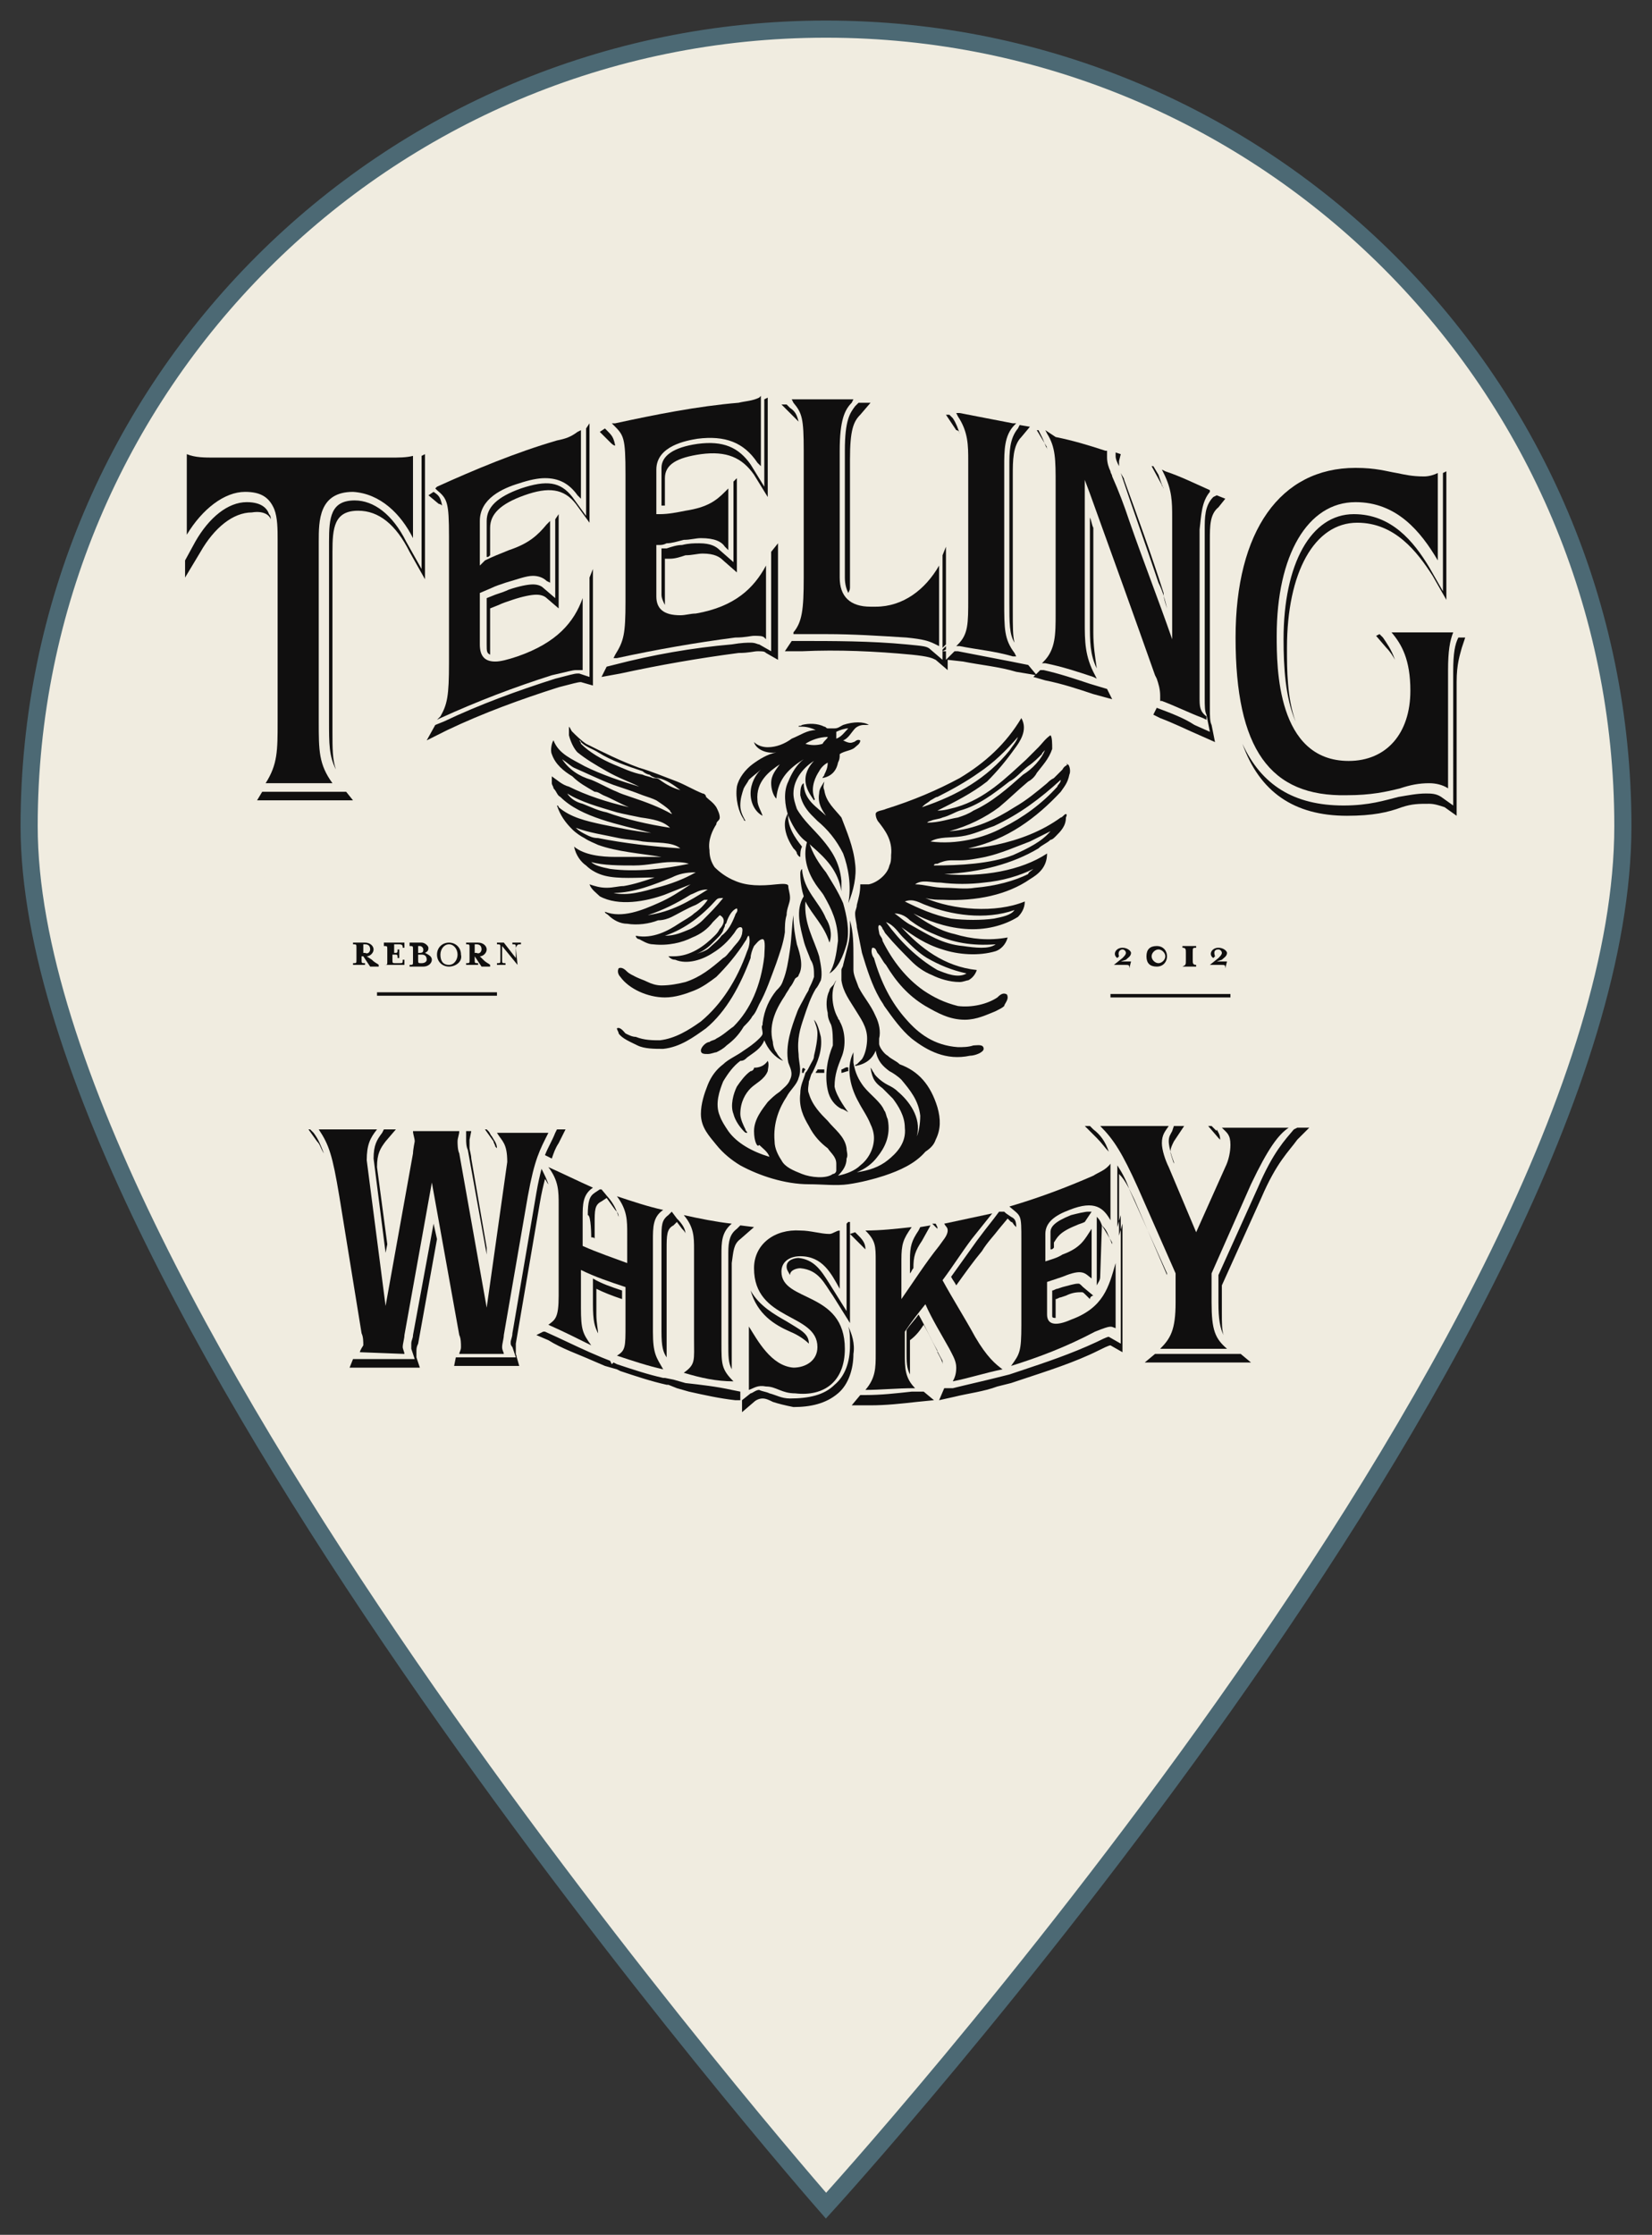<?xml version="1.0" encoding="utf-8"?>
<!-- Generator: Adobe Illustrator 21.0.0, SVG Export Plug-In . SVG Version: 6.00 Build 0)  -->
<svg version="1.1" id="Layer_1" xmlns="http://www.w3.org/2000/svg" xmlns:xlink="http://www.w3.org/1999/xlink" x="0px" y="0px"
	 viewBox="0 0 96.4 130.4" style="enable-background:new 0 0 96.4 130.4;" xml:space="preserve">
<rect x="0" y="0" width="96.4" height="130.4" fill="#333333" stroke="none"/>
<style type="text/css">
	.st0{fill:#F0ECE0;stroke:#4C6974;stroke-miterlimit:10;}
	.st1{fill:#F0ECE0;}
	.st2{fill:#100F0F;}
</style>
<g>
	<path class="st0" d="M48.2,1.7C22.5,1.7,1.7,22.5,1.7,48.2c0,27.5,46.5,80.5,46.5,80.5s46.5-51,46.5-80.5
		C94.7,22.5,73.9,1.7,48.2,1.7z M48.2,74.9c-15.8,0-28.6-12.8-28.6-28.6s12.8-28.6,28.6-28.6s28.6,12.8,28.6,28.6S64,74.9,48.2,74.9
		z"/>
	<circle class="st1" cx="46.9" cy="46.2" r="31.9"/>
</g>
<g>
	<g>
		<g>
			<path class="st2" d="M62.3,44.6c0.1,0,0.2,0.4,0.1,0.6c-0.1,0.5-0.3,0.7-0.5,1c-1.4,1.5-3.1,2.8-5.4,3.3c0.5,0,1.1-0.1,1.6-0.2
				c1.4-0.3,2.7-0.8,3.8-1.6c0.1,0,0.2-0.2,0.3-0.2s0,0.2,0,0.2c0,0.5-0.3,0.8-0.6,1.1c-0.1,0.1-0.2,0.2-0.3,0.2
				c-0.2,0.2-0.5,0.3-0.7,0.5c-1.5,0.9-3.4,1.4-5.5,1.5c2.2,0.2,4.5-0.2,6-1.2c0,0.8-0.5,1.2-1,1.5c-1.3,0.9-3.1,1.3-5.1,1.2
				c-0.3,0-0.6,0-1-0.1l0,0c1.6,0.7,4.1,0.9,5.8,0.2c0,0.4-0.2,0.7-0.4,0.9c-0.8,0.5-1.9,0.8-3.1,0.7c-1.2-0.1-2.2-0.5-3-0.9
				c0.7,0.5,1.5,1,2.4,1.2c1,0.3,2,0.4,3.1,0.2c-0.1,0.4-0.4,0.7-0.7,0.8c-1,0.3-2.2,0.2-3.1-0.1c-1-0.3-1.7-0.8-2.4-1.3
				c1.1,1.2,2.5,2.3,4.4,2.5c-0.1,0.3-0.3,0.5-0.5,0.6c-0.1,0-0.3,0.1-0.5,0.1c-0.6,0-1.2-0.2-1.6-0.4c-0.5-0.2-0.9-0.5-1.2-0.8
				c-0.5-0.5-1-1-1.5-1.6c-0.1-0.1-0.1-0.2-0.2-0.3c0-0.1-0.2-0.3-0.2-0.2c-0.1,0,0,0.4,0,0.4c0,0.2,0.2,0.3,0.2,0.5
				c0.6,1.2,1.4,2.2,2.4,2.9c0.6,0.4,1.2,0.7,2,0.9c0.8,0.1,1.7-0.1,2.3-0.5c0.1-0.1,0.3-0.3,0.5-0.2c0.1,0,0.1,0.2,0.1,0.2
				c0,0.2-0.2,0.4-0.2,0.5c-0.1,0.1-0.3,0.2-0.5,0.3c-0.5,0.2-1.1,0.5-1.8,0.5c-0.9,0-1.6-0.4-2.3-0.8c-1-0.6-1.7-1.4-2.3-2.4
				c-0.2-0.2-0.3-0.5-0.5-0.7c-0.1-0.2-0.1-0.3-0.3-0.3c-0.1,0.2,0,0.5,0.1,0.6c0.4,1.4,1,2.6,1.9,3.6c0.7,0.8,1.6,1.5,3,1.6
				c0.3,0,0.6,0,0.9-0.1c0.2,0,0.6-0.1,0.6,0.2c0,0.2-0.5,0.4-0.8,0.4c-1.4,0.3-2.5-0.3-3.4-1c-0.6-0.5-1.1-1.2-1.6-1.9
				c-0.1-0.2-0.2-0.3-0.3-0.5c-0.4-0.7-0.7-1.6-1-2.6c-0.1-0.5-0.2-1-0.3-1.5c0-0.2-0.1-0.5-0.1-0.8c0-0.2,0.1-0.3,0.1-0.5
				c0.1-0.4,0.2-0.7,0.2-1.2c0.2,0,0.4,0,0.5,0c0.5-0.1,1.1-0.6,1.2-1.1c0.1-0.2,0.1-0.4,0.1-0.6c0.1-0.9-0.4-1.5-0.7-1.9
				c-0.1-0.1-0.2-0.3-0.2-0.5s0.4-0.2,0.6-0.3c1.6-0.5,3-1.1,4.3-1.8c1.5-0.9,2.7-2,3.6-3.5c0.4,0.7-0.1,1.4-0.4,1.8
				c-0.5,0.7-1,1.3-1.6,1.9c-0.9,0.7-1.9,1.2-2.9,1.7c0.4,0,0.7-0.1,1.1-0.2c1.7-0.5,2.9-1.7,4.1-2.8c0.2-0.2,0.5-0.5,0.7-0.7
				s0.4-0.5,0.7-0.7c0.1,0.1,0.1,0.5,0.1,0.8c-0.2,0.6-0.6,1-0.9,1.4c-0.1,0.2-0.3,0.4-0.5,0.5c-0.6,0.5-1.1,1-1.7,1.5
				c-0.8,0.6-1.8,1.1-2.9,1.4c1.5-0.1,2.7-0.7,3.8-1.4c0.7-0.4,1.3-0.9,1.9-1.4c0.1-0.1,0.2-0.2,0.4-0.3c0.2-0.2,0.3-0.3,0.5-0.5
				C62.1,44.7,62.2,44.7,62.3,44.6C62.2,44.6,62.2,44.5,62.3,44.6 M61.9,45.5L61.9,45.5c-1.2,1.1-2.4,2-3.9,2.7
				c-0.6,0.2-1.2,0.5-1.9,0.6c-0.6,0.1-1.3,0-1.8,0.3c1.5,0.2,3.1-0.2,4.2-0.8c1.2-0.6,2.3-1.4,3.2-2.4
				C61.7,45.8,61.9,45.7,61.9,45.5 M61.3,48.5C61.3,48.4,61.3,48.4,61.3,48.5c-0.2,0.1-0.4,0.2-0.6,0.3c-0.2,0.1-0.4,0.2-0.6,0.3
				c-0.8,0.3-1.7,0.7-2.6,0.9c-0.5,0.1-1,0.2-1.5,0.2c-0.2,0-0.3,0-0.5,0c-0.3,0-0.6,0.1-0.8,0.2c-0.1,0-0.2,0-0.2,0.1
				c1.5,0,3.3-0.1,4.6-0.6C60,49.5,60.8,49.1,61.3,48.5 M61,43.7c0,0.1-0.2,0.2-0.2,0.3c-0.2,0.2-0.5,0.5-0.8,0.7
				c-0.4,0.3-0.7,0.7-1.1,0.9C58,46.3,57.1,47,56,47.3c-0.3,0.1-0.6,0.3-1,0.4c-0.2,0.1-0.5,0.1-0.7,0.2c0,0-0.1,0-0.2,0.1
				c0.7,0,1.2-0.2,1.8-0.3c0.3-0.1,0.6-0.2,0.9-0.4c1.1-0.5,2-1.3,2.9-2.1C60.2,44.9,60.8,44.3,61,43.7 M60.3,50.7L60.3,50.7
				c-0.8,0.4-1.8,0.7-2.9,0.8c-0.8,0.1-1.7,0.1-2.5,0c-0.6,0-1.1-0.2-1.5,0.1c0.5,0,1.1,0.2,1.7,0.2c0.6,0,1.2,0.1,1.8,0
				c1.2-0.1,2.3-0.4,3.1-0.8C60,50.9,60.2,50.8,60.3,50.7 M59.4,43L59.4,43c-0.7,0.8-1.4,1.5-2.3,2.1c-0.7,0.5-1.6,1-2.4,1.4
				c-0.1,0-0.2,0.1-0.4,0.2c-0.1,0.1-0.3,0.2-0.4,0.3l-0.1,0.1c2.1-0.7,3.8-1.7,5.1-3.3C59.1,43.5,59.3,43.3,59.4,43 M58,53.6
				c0.5-0.1,1-0.2,1.2-0.5c-1.7,0.6-3.7,0.3-5.2-0.3c-0.3-0.1-0.7-0.4-1.2-0.2c0.8,0.4,1.7,0.8,2.7,1C56.3,53.7,57.3,53.7,58,53.6
				 M58.1,55.1c-1.4,0.1-2.5-0.1-3.6-0.6c-0.5-0.2-1-0.5-1.4-0.8c-0.2-0.2-0.5-0.4-0.9-0.4l0,0c0.3,0.2,0.6,0.5,1,0.7
				c0.9,0.5,1.8,1.1,3,1.2C56.9,55.3,57.7,55.4,58.1,55.1 M54.7,56.6c0.5,0.2,1.2,0.5,1.7,0.2c-0.9-0.2-1.6-0.5-2.3-0.9
				c-0.5-0.3-0.9-0.7-1.4-1.2c-0.3-0.3-0.5-0.7-1-0.9C52.5,54.9,53.5,55.9,54.7,56.6"/>
			<path class="st2" d="M54.7,64.6c0.2,0.7,0.2,1.3-0.1,1.9c-0.1,0.3-0.3,0.5-0.6,0.7c-0.6,0.7-1.5,1.1-2.4,1.4
				c-0.6,0.2-1.4,0.4-2.1,0.5c-0.7,0.1-1.5,0-2.3,0c-1.4,0-2.9-0.5-4-1.1c-0.5-0.3-1-0.7-1.4-1.2s-0.9-1-0.9-1.8
				c0-0.6,0.2-1.2,0.4-1.7s0.5-0.9,0.9-1.2c0.3-0.3,0.8-0.5,1.2-0.8c0.3-0.2,0.6-0.4,0.9-0.7c0.1-0.1,0.2-0.2,0.2-0.3
				c0-0.2-0.1-0.4,0-0.5c0,0,0,0,0-0.1c0.1-0.8,0.4-1.4,0.8-1.9c0.2-0.2,0.3-0.3,0.4-0.6c0.2-0.5,0.3-1.1,0.4-1.8
				c0.1-0.7,0.1-1.4,0.2-2c0,0.7,0.1,1.2,0.2,1.7c0.2,0.6,0.4,1.3,0.1,1.8c0,0.1-0.1,0.1-0.2,0.2c-0.1,0.2-0.2,0.4-0.3,0.5
				c-0.1,0.2-0.2,0.3-0.3,0.5c-0.4,0.6-1,1.6-0.7,2.7c0,0.2,0.1,0.5,0.2,0.6c0.1,0.2,0.2,0.3,0.4,0.5c-0.5-0.2-0.9-0.7-1.1-1.2
				c-0.2,0.5-0.6,0.7-1,1l0,0c-0.1,0.1-0.2,0.2-0.4,0.2c-0.4,0.3-0.7,0.7-1,1.2c-0.2,0.5-0.5,1.3-0.2,2c0.1,0.3,0.3,0.6,0.5,0.9
				c0.5,0.7,1.4,1.2,2.4,1.5c-0.1-0.3-0.4-0.5-0.6-0.7C44.2,67,44,66.6,44,66c0-0.7,0.5-1.3,0.8-1.7c0.2-0.2,0.4-0.4,0.7-0.6
				c0.2-0.2,0.5-0.4,0.6-0.7c0.2-0.4,0-0.7-0.1-1c-0.2-1,0.2-2.1,0.5-2.9c0.1-0.3,0.3-0.6,0.5-1c0.1-0.2,0.2-0.3,0.2-0.4
				c0.1-0.2,0.2-0.4,0.3-0.7c0-0.4,0-0.7-0.2-1c-0.1-0.3-0.3-0.7-0.4-1.1c-0.2-0.8-0.5-1.8,0-2.6c-0.1-0.3-0.2-0.8-0.2-1.3
				c0-0.1,0-0.2,0.1-0.3c0.1,1.3,1,1.9,1.4,2.9c0.2,0.3,0.4,0.9,0.2,1.4c-0.3-1-1-1.6-1.4-2.4c-0.1,1.3,0.5,2.2,0.8,3.2
				c0.1,0.5,0.2,1,0.1,1.4c-0.1,0.2-0.2,0.4-0.3,0.5c-0.3,0.5-0.5,1.1-0.7,1.7c-0.2,0.6-0.4,1.2-0.3,2.1c0,0.5,0.2,0.9,0,1.4
				c-0.1,0.4-0.5,0.7-0.7,1.1c-0.4,0.6-0.8,1.5-0.7,2.6c0,0.4,0.2,0.8,0.4,1.1c0.2,0.4,0.7,0.6,1.2,0.8c0.5,0.2,1.4,0.3,1.8,0
				c0.1,0,0.2-0.1,0.2-0.2s0-0.3,0-0.4c0-0.4-0.3-0.6-0.5-0.9c-0.4-0.3-0.8-0.7-1.1-1.3c-0.3-0.5-0.6-1.1-0.5-1.9
				c0-0.5,0.2-0.8,0.3-1.2c0.1-0.1,0.2-0.3,0.3-0.5s0.2-0.3,0.2-0.5c0.1-0.4,0.2-0.9,0.2-1.3c0-0.3-0.1-0.5-0.2-0.8
				c0.2,0.2,0.3,0.6,0.4,1c0.1,0.8-0.2,1.5-0.5,2.1c-0.1,0.1-0.1,0.3-0.2,0.5c0,0.2-0.1,0.5,0,0.7c0.2,0.7,0.7,1.2,1.1,1.6
				c0.4,0.5,1,0.9,1.1,1.6c0,0.2,0.1,0.4,0,0.6c0,0.4-0.2,0.7-0.5,1c0.5-0.1,1-0.3,1.3-0.6c0.4-0.3,0.8-0.9,0.8-1.6
				c0-0.3-0.1-0.6-0.2-0.8c-0.2-0.5-0.5-0.9-0.7-1.3c-0.4-0.7-0.8-1.9-0.3-2.9c0,0.2,0,0.5,0,0.6c0.1,0.6,0.3,1,0.6,1.4
				c0.4,0.5,1,0.9,1.2,1.4c0.1,0.1,0.1,0.3,0.2,0.5c0.2,1-0.2,1.7-0.6,2.2c-0.3,0.4-0.7,0.7-1.2,0.9c0.7-0.1,1.3-0.3,1.8-0.7
				c0.5-0.4,1.1-1,1-1.9c0-0.7-0.4-1.3-0.7-1.7c-0.2-0.2-0.4-0.4-0.6-0.6c-0.4-0.3-0.6-0.5-0.7-1.2c0.1,0.1,0.1,0.2,0.2,0.3
				c0,0.1,0.4,0.5,0.8,0.7c0.2,0.1,0.4,0.2,0.6,0.4c0.6,0.5,1.4,1.5,1.1,2.6c0.1-0.2,0.2-0.7,0.2-1.2c-0.1-0.9-0.6-1.5-1.1-2.1
				c-0.2-0.2-0.5-0.4-0.7-0.5c-0.4-0.3-0.7-0.6-0.8-1.2c-0.2,0.5-0.6,0.8-1.2,0.9c0,0,0-0.1,0.1-0.1c0.1-0.1,0.2-0.2,0.3-0.3
				c0.2-0.3,0.3-0.8,0.3-1.2c0-0.7-0.4-1.2-0.7-1.7s-0.7-1-0.8-1.7c0-0.2,0-0.4,0-0.6c0-0.1,0.1-0.2,0.1-0.3
				c0.1-0.4,0.2-0.8,0.3-1.2s0.1-0.9,0.1-1.4c0-0.1,0,0,0,0c0.2,0.7,0.2,1.4,0.2,2.2c0,0.2,0,0.5,0,0.7c0,0.3,0.2,0.7,0.3,1
				c0.3,0.6,0.7,1,1,1.7c0.2,0.4,0.3,0.9,0.2,1.3c0,0.1,0,0.2,0,0.3c0,0.2,0.3,0.6,0.5,0.7c0.2,0.2,0.5,0.3,0.7,0.5
				C53.6,62.5,54.3,63.3,54.7,64.6"/>
			<path class="st2" d="M50.7,42.3c0,0-0.2,0-0.3,0c-0.2,0-0.4,0.1-0.5,0.2c-0.2,0.2-0.4,0.6-0.7,0.7c0.2,0.1,0.4,0.2,0.6,0.1
				c0.1,0,0.2-0.2,0.4-0.1c0,0.2-0.2,0.3-0.3,0.4c-0.2,0.2-0.6,0.2-0.9,0.4c0,0.2,0,0.3-0.1,0.5c-0.1,0.5-0.4,0.8-0.9,0.9
				c0-0.1,0.1-0.1,0.1-0.2c0.1-0.2,0.2-0.4,0.2-0.7c-0.2,0.1-0.4,0.3-0.5,0.5c-0.2,0.3-0.5,0.9-0.3,1.5c0,0.1,0.1,0.1,0,0.2
				C47.3,46.4,47,46,47,45.5s0.3-0.9,0.5-1.1l0,0l0,0l0,0c-0.5,0.3-1.2,1-1.2,1.9c0,0.3,0.1,0.6,0.2,0.9c0.4,0.7,1,1.2,1.5,1.8
				s1,1.3,1.1,2.4c0,0.2,0,0.4,0,0.6c-0.2-1.2-0.9-1.9-1.7-2.6c-0.2-0.2-0.4-0.3-0.6-0.5c-0.3-0.3-0.6-0.8-0.8-1.3
				c-0.2-0.6-0.3-1.4,0-2c0.2-0.5,0.5-1,0.9-1.3c-0.8,0.5-1.5,1.1-1.6,2.3C45.1,46.4,45,46,45,45.7c0-0.5,0.3-0.8,0.5-1.1
				c-0.6,0.4-1.4,1-1.3,2.1c0,0.3,0.2,0.6,0.3,0.9c-0.4-0.2-0.7-0.7-0.7-1.3s0.3-1.1,0.6-1.4c-0.2,0.2-0.5,0.4-0.7,0.6
				c-0.1,0.2-0.2,0.3-0.3,0.5c-0.1,0.3-0.2,0.6-0.2,1s0.2,0.7,0.3,0.9c0,0-0.1,0-0.1-0.1c-0.3-0.4-0.5-1.2-0.4-1.9
				c0.1-0.5,0.5-1,0.9-1.3s0.9-0.6,1.4-0.7c-0.6,0.1-1.2-0.2-1.3-0.6c0.2,0.2,0.5,0.3,0.8,0.3c0.5,0,1-0.2,1.4-0.5
				c0.5-0.2,0.9-0.5,1.4-0.5c-0.2-0.1-0.5-0.2-0.8-0.2c-0.1,0-0.1,0-0.2,0c0-0.1,0.1,0,0.2-0.1c0.4-0.1,0.9-0.1,1.3,0.1
				c0.1,0,0.1,0.1,0.2,0.1c0.1,0,0.2,0,0.4,0s0.3-0.1,0.5-0.2C49.8,42.1,50.4,42.1,50.7,42.3 M49.5,42.5L49.5,42.5
				c-0.2,0-0.5,0.1-0.7,0.2c0,0.2,0,0.2,0,0.4C49.1,43,49.3,42.7,49.5,42.5 M48.3,43L48.3,43L48.3,43c-0.5,0-1,0.2-1.3,0.4
				c0.3,0.1,0.7,0.1,1,0C48.1,43.2,48.3,43.1,48.3,43L48.3,43"/>
			<path class="st2" d="M49.9,50.4c0.1,0.7-0.1,1.6-0.4,2.3c0.2-1,0-2.1-0.3-2.9c-0.4-0.8-0.9-1.4-1.5-1.9l0,0c0,0-0.2-0.2-0.3-0.3
				c-0.3-0.3-0.6-0.7-0.7-1.2c0-0.2,0-0.6,0.2-0.7c0,1,0.8,1.4,1.3,1.9c-0.2-0.3-0.5-0.7-0.4-1.3c0-0.3,0.2-0.5,0.3-0.7
				c0,0.1-0.1,0.3,0,0.5c0.1,0.7,0.6,1.1,1,1.6C49.4,48.5,49.8,49.4,49.9,50.4"/>
			<path class="st2" d="M49.5,64.9c0,0-0.3-0.2-0.4-0.2c-0.4-0.2-0.7-0.6-0.8-1.1c-0.2-0.9,0-1.9,0.3-2.6c0-0.4,0-0.9-0.1-1.2
				c-0.1-0.2-0.2-0.4-0.2-0.7c-0.1-0.4-0.1-0.9,0.1-1.3c0-0.1,0.1-0.2,0.2-0.3c0.1-0.1,0.1-0.2,0.2-0.3c-0.4,0.7-0.2,1.7,0.1,2.2
				c0,0.1,0.1,0.1,0.1,0.2c0.3,0.5,0.4,1.4,0.1,2.1c-0.2,0.5-0.4,1-0.4,1.7C48.8,64,49.5,64.9,49.5,64.9"/>
			<path class="st2" d="M49.5,62.3c0,0.1,0,0.1,0,0.2c-0.1,0-0.3,0.1-0.4,0.1c0-0.1,0-0.1,0-0.2C49.2,62.4,49.4,62.2,49.5,62.3"/>
			<path class="st2" d="M49.2,52.7c0.2,0.7,0.4,1.6,0.2,2.4c-0.2,0.7-0.5,1.4-1,1.7c0.3-0.5,0.4-1.1,0.5-1.9c0-1.1-0.4-1.9-0.8-2.6
				c-0.1-0.2-0.3-0.4-0.5-0.7c-0.4-0.6-0.8-1.5-0.5-2.5c0-0.1,0,0,0,0l0,0h0.1c0.2,0.7,0.6,1.3,1,1.8C48.5,51.4,48.9,52,49.2,52.7"
				/>
			<path class="st2" d="M48.1,62.4c0,0.1,0,0.1,0,0.2c-0.1,0-0.3,0-0.5,0c0-0.1,0.1-0.1,0.1-0.2C47.8,62.4,47.9,62.4,48.1,62.4"/>
			<path class="st2" d="M47,62.4c0,0-0.1,0.1-0.1,0.2h-0.1C46.8,62.4,46.8,62.2,47,62.4"/>
			<path class="st2" d="M46.8,49.4c-0.1,0.2-0.1,0.4-0.1,0.6c-0.1,0-0.2-0.2-0.2-0.2c0-0.1-0.1-0.2-0.2-0.3
				c-0.2-0.3-0.5-0.8-0.5-1.4c0-0.3,0.1-0.5,0.2-0.7C45.9,48.2,46.4,48.9,46.8,49.4"/>
			<path class="st2" d="M46,51.7c0,0.2,0.1,0.4,0.1,0.7s-0.2,0.6-0.2,1c-0.1,0.3-0.1,0.7-0.1,1c-0.1,0.7-0.3,1.2-0.5,1.8
				c-0.3,0.8-0.6,1.7-1,2.4c-0.1,0.2-0.2,0.5-0.4,0.7c-0.1,0.2-0.3,0.4-0.5,0.6c-0.3,0.5-0.6,0.8-1,1.1c-0.2,0.2-0.4,0.3-0.6,0.4
				c-0.1,0-0.3,0.1-0.5,0.1s-0.4,0-0.4-0.2s0.3-0.5,0.5-0.5c0.1-0.1,0.3-0.1,0.4-0.2c0.4-0.2,0.7-0.5,1-0.7c1-1,1.6-2.4,1.8-4.1
				c0-0.3,0.1-1-0.1-1c-0.2,0-0.4,0.3-0.5,0.4c-0.1,0.2-0.2,0.5-0.2,0.7c-0.6,1.6-1.4,3.1-2.6,4.1c-0.7,0.5-1.5,1.1-2.5,1.2
				c-0.5,0-1.1,0-1.5-0.2s-0.9-0.4-1.1-0.7c0-0.1-0.1-0.2-0.1-0.3c0.2-0.1,0.4,0.2,0.5,0.3c0.2,0.1,0.4,0.2,0.6,0.2
				c0.5,0.2,1,0.2,1.4,0.2c0.9-0.1,1.7-0.6,2.4-1.1c1.2-1,2.1-2.4,2.7-4.1c0.1-0.2,0.2-0.6,0.1-0.9c-0.1,0-0.1,0.2-0.2,0.3
				c-0.5,0.8-1.1,1.5-1.7,2.1c-0.4,0.3-0.8,0.6-1.3,0.8s-1.1,0.4-1.7,0.4c-1,0-2.1-0.5-2.6-1.2c-0.1-0.1-0.2-0.3-0.1-0.5
				c0.2-0.1,0.4,0.1,0.5,0.2c0.1,0.1,0.3,0.2,0.5,0.3s0.5,0.2,0.7,0.3s0.5,0.2,0.8,0.2c0.5,0,1-0.1,1.4-0.2c0.9-0.3,1.5-0.8,2.2-1.4
				c0.2-0.1,0.3-0.3,0.5-0.5c0.2-0.3,0.5-0.5,0.6-0.9c0-0.1,0.1-0.4-0.1-0.4c-0.2,0-0.3,0.3-0.4,0.4c-0.3,0.4-0.7,0.8-1.2,1.1
				C41,56,40.1,56.3,39.4,56c-0.2,0-0.3-0.1-0.4-0.2c0.1,0,0.2,0,0.3,0c1,0,1.8-0.6,2.4-1.2c0.1-0.1,0.2-0.2,0.3-0.4
				c0.2-0.2,0.4-0.6,0-0.8c-0.1,0.1-0.2,0.2-0.4,0.4c-0.3,0.4-0.7,0.7-1.2,0.9c-0.6,0.3-1.4,0.5-2.3,0.4c-0.3,0-0.6-0.2-0.8-0.3
				c-0.1,0-0.2-0.1-0.2-0.2c1,0.2,1.9-0.3,2.5-0.7c0.3-0.2,0.7-0.4,0.9-0.6c0.3-0.2,0.6-0.5,0.8-0.8l0,0c0,0-0.1,0-0.2,0
				c-0.2,0.1-0.3,0.2-0.5,0.3c-0.5,0.2-1,0.5-1.4,0.7c-0.2,0.1-0.5,0.2-0.8,0.2c-0.5,0.2-1.2,0.3-1.8,0.2c-0.4,0-0.8-0.2-1.1-0.5
				c-0.1-0.1-0.2-0.1-0.2-0.2c1,0.4,2.2-0.1,3.1-0.5c0.7-0.3,1.3-0.7,1.9-1.1c-0.5,0.2-1,0.4-1.5,0.6c-1.1,0.4-2.7,0.7-3.8,0.1
				c-0.2-0.2-0.5-0.4-0.6-0.7c0.3,0.1,0.6,0.2,1,0.2s0.7-0.1,1-0.1c0.6-0.1,1.2-0.3,1.8-0.5c-1,0-2.1,0.1-2.9-0.1
				c-0.4-0.1-0.8-0.3-1.1-0.6c-0.3-0.2-0.6-0.6-0.7-1.1c0.6,0.5,1.6,0.6,2.4,0.6s1.8,0,2.7,0c-1.2-0.2-2.6-0.3-3.7-0.7
				c-0.2-0.1-0.5-0.2-0.8-0.4c-0.2-0.1-0.5-0.3-0.7-0.5C33,48,32.7,47.6,32.5,47c0,0,0.1,0,0.1,0.1c0.7,0.6,1.6,0.8,2.5,1
				c1,0.2,1.9,0.4,2.9,0.5c-1.9-0.5-4.1-0.9-5.3-2.1c-0.2-0.1-0.2-0.3-0.4-0.5c0-0.1-0.1-0.2-0.1-0.3s0-0.2,0-0.4
				c0.3,0.2,0.6,0.5,1,0.6c1,0.5,2.2,0.9,3.5,1.2c-0.5-0.2-1-0.5-1.5-0.7c-0.2-0.1-0.3-0.2-0.5-0.2c-0.5-0.3-0.9-0.5-1.3-0.9
				c-0.5-0.3-1-0.7-1.2-1.3c-0.1-0.2,0-0.7,0.1-0.8c0.3,0.8,1.1,1.1,1.8,1.5c1,0.5,2.2,0.9,3.2,1.2c-0.6-0.3-1.2-0.5-1.9-0.9
				s-1.2-0.7-1.7-1.1c-0.2-0.2-0.4-0.6-0.5-1c0-0.2,0-0.3,0-0.5c0.1,0.1,0.1,0.2,0.2,0.3c0.2,0.2,0.5,0.5,0.8,0.7c1,0.5,2,1,3.1,1.4
				c0.7,0.2,1.4,0.5,2.2,0.8c0.5,0.2,1,0.5,1.5,0.7c0.1,0,0.2,0.1,0.2,0.2c0.2,0.2,0.4,0.3,0.6,0.6c0.1,0.2,0.2,0.4,0.2,0.6
				c0,0.2-0.2,0.2-0.2,0.4c-0.2,0.3-0.5,0.9-0.4,1.5c0,0.4,0.1,0.7,0.3,1c0.3,0.3,0.7,0.6,1.2,0.8c0.7,0.3,1.5,0.3,2.4,0.2
				C45.4,51.6,46,51.5,46,51.7C46,51.5,46,51.6,46,51.7 M42.9,53.4c0-0.1,0.2-0.2,0.1-0.4c-0.3,0.1-0.5,0.5-0.6,0.8
				c0,0.1-0.1,0.1-0.1,0.2c0,0.1-0.1,0.2-0.1,0.3c-0.1,0.2-0.2,0.3-0.4,0.5c-0.1,0.1-0.2,0.2-0.3,0.3c-0.2,0.2-0.6,0.5-1,0.6
				c0.3-0.1,0.7-0.2,0.9-0.4s0.5-0.4,0.7-0.7C42.5,54.3,42.7,53.9,42.9,53.4 M42.2,52.4L42.2,52.4c-0.2,0-0.3,0-0.4,0.1
				c-0.8,0.9-1.8,1.7-3,2.1c0.6,0,1-0.2,1.5-0.4c0.2-0.1,0.5-0.3,0.7-0.5C41.4,53.3,41.8,52.9,42.2,52.4 M41.3,51.9
				c-0.5,0-0.7,0.2-1,0.3c-0.8,0.5-1.6,0.9-2.5,1.2C39.2,53.2,40.2,52.6,41.3,51.9 M40.6,50.9c-0.6,0-1,0.1-1.4,0.3
				c-1,0.4-2.2,0.9-3.4,0.9c0.8,0.2,1.8-0.1,2.5-0.3C39.1,51.6,39.9,51.3,40.6,50.9 M39.7,46.1L39.7,46.1c-0.4-0.3-0.8-0.6-1.3-0.7
				c-0.2,0-0.4-0.1-0.5-0.2c-0.1,0-0.3-0.1-0.4-0.2c-0.9-0.3-1.8-0.6-2.6-1.1c-0.3-0.2-0.7-0.3-1-0.6c0,0,0-0.1-0.1-0.1
				c0,0,0.1,0.1,0.1,0.2c0.5,0.5,1.2,0.9,1.9,1.2c0.5,0.2,1.1,0.5,1.7,0.6c0.2,0.1,0.4,0.1,0.6,0.2c0.1,0,0.3,0,0.4,0.1
				C38.9,45.8,39.3,46,39.7,46.1 M40.2,50.4c-0.3-0.1-0.7-0.1-1-0.1c-0.7,0-1.4,0.2-2.2,0.2s-1.8,0-2.5-0.2l0,0
				c0.2,0.2,0.6,0.3,1.1,0.4C37.1,50.9,38.8,50.7,40.2,50.4 M39.2,47.5C39.2,47.5,39.3,47.5,39.2,47.5L39.2,47.5
				c0-0.1-0.1-0.1-0.1-0.2c-0.2-0.2-0.5-0.4-0.8-0.6c-0.2-0.1-0.5-0.2-0.8-0.3c-0.5-0.2-1.1-0.4-1.7-0.6c-0.8-0.3-1.6-0.7-2.3-1
				c-0.2-0.1-0.4-0.3-0.7-0.5c0.4,0.6,1,1,1.7,1.2c0.5,0.2,1,0.5,1.5,0.7c0.2,0.1,0.5,0.2,0.8,0.3C37.7,46.8,38.5,47.1,39.2,47.5
				 M39.7,49.5c-0.5-0.4-1.4-0.3-2.2-0.4C37,49,36.6,49,36.1,48.9c-0.9-0.2-1.7-0.3-2.5-0.6l0,0c0.2,0.2,0.4,0.3,0.6,0.4
				c0.2,0.1,0.4,0.2,0.7,0.2C36.4,49.2,38.1,49.4,39.7,49.5 M39.1,48.3c-0.4-0.4-1-0.5-1.7-0.6c-0.5-0.1-1-0.2-1.4-0.3
				c-1-0.3-2.1-0.6-2.9-1.1l0,0c0.2,0.3,0.5,0.5,0.9,0.6c0.5,0.2,0.9,0.4,1.4,0.5C36.5,47.8,37.8,48.1,39.1,48.3"/>
			<path class="st2" d="M44.8,61.9c0.1,0.2,0,0.5,0,0.6c-0.2,0.5-0.7,0.7-1,1s-0.6,0.8-0.6,1.5c0,0.3,0.2,0.7,0.3,0.9
				c0,0.1,0.1,0.1,0.1,0.2c-0.1,0-0.1,0-0.2-0.1c-0.2-0.2-0.5-0.6-0.6-1c-0.2-0.5,0-1.2,0.2-1.6c0.2-0.3,0.5-0.7,0.8-0.9
				c0.1,0,0.2-0.1,0.2-0.2C44.3,62.3,44.6,62.2,44.8,61.9L44.8,61.9"/>
		</g>
	</g>
	<path class="st2" d="M29,58.1h-7v-0.2h7V58.1L29,58.1z M71.8,58h-7v0.2h7V58z M21.7,56c0.2,0.2,0.3,0.2,0.4,0.3v0.1h-0.5l-0.4-0.6
		h-0.1V56c0,0.2,0,0.2,0.2,0.2v0.1h-0.7v-0.1c0.2,0,0.2,0,0.2-0.2v-0.7c0-0.2,0-0.2-0.2-0.2V55h0.7c0.3,0,0.5,0.2,0.5,0.4
		s-0.2,0.4-0.4,0.4L21.7,56z M21.6,55.4c0-0.2-0.1-0.3-0.3-0.3h-0.1v0.5h0.1C21.5,55.7,21.6,55.5,21.6,55.4z M22.4,56.3
		c0.2,0,0.2,0,0.2-0.2v-0.7c0-0.2,0-0.2-0.2-0.2V55h1.2v0.3h-0.1l0,0c0-0.1,0-0.2-0.2-0.2H23v0.5l0,0c0.2,0,0.2,0,0.2-0.2h0.1v0.5
		h-0.1c0-0.2,0-0.2-0.2-0.2h-0.1V56c0,0.2,0,0.2,0.2,0.2h0.2c0.2,0,0.2,0,0.2-0.2l0,0h0.1v0.3H22.4C22.4,56.4,22.4,56.3,22.4,56.3z
		 M25.2,56c0,0.2-0.2,0.4-0.5,0.4h-0.8v-0.1c0.2,0,0.2,0,0.2-0.2v-0.7c0-0.2,0-0.2-0.2-0.2V55h0.7c0.2,0,0.4,0.2,0.4,0.3
		s0,0.2-0.2,0.3C25,55.7,25.2,55.8,25.2,56z M24.4,55.6h0.1c0.2,0,0.2-0.1,0.2-0.2c0-0.1-0.1-0.2-0.2-0.2h-0.1V55.6z M24.9,56
		c0-0.2-0.1-0.3-0.3-0.3h-0.2V56c0,0.2,0,0.2,0.2,0.2l0,0C24.8,56.2,24.9,56.1,24.9,56z M26.2,56.4c-0.4,0-0.7-0.3-0.7-0.7
		s0.3-0.7,0.7-0.7s0.7,0.3,0.7,0.7C27,56.1,26.6,56.4,26.2,56.4z M26.2,55.1c-0.3,0-0.5,0.3-0.5,0.6s0.1,0.6,0.5,0.6
		c0.3,0,0.5-0.3,0.5-0.6S26.5,55.1,26.2,55.1z M28.2,56c0.2,0.2,0.3,0.2,0.4,0.3v0.1h-0.5l-0.4-0.6l0,0V56c0,0.2,0,0.2,0.2,0.2v0.1
		h-0.7v-0.1c0.2,0,0.2,0,0.2-0.2v-0.7c0-0.2,0-0.2-0.2-0.2V55h0.7c0.3,0,0.5,0.2,0.5,0.4s-0.2,0.4-0.4,0.4L28.2,56z M28.1,55.4
		c0-0.2-0.1-0.3-0.3-0.3h-0.1v0.5h0.1C28,55.7,28.1,55.5,28.1,55.4z M30.1,55.3c0-0.2,0-0.2-0.2-0.2V55h0.5v0.1
		C30.2,55.1,30.2,55.1,30.1,55.3l0.1,1l0,0l-0.9-1.1V56c0,0.2,0,0.2,0.2,0.2v0.1H29v-0.1c0.2,0,0.2,0,0.2-0.2v-0.7
		c0-0.2,0-0.2-0.2-0.2V55h0.4l0.7,0.9V55.3z M65.4,56.1H66l-0.1,0.4l0,0c0-0.2,0-0.2-0.3-0.2H65l0,0l0.5-0.4
		c0.1-0.1,0.2-0.2,0.2-0.3s-0.1-0.2-0.2-0.2s-0.3,0.1-0.2,0.4l-0.1,0.1c-0.3-0.2-0.1-0.6,0.3-0.6c0.3,0,0.5,0.2,0.5,0.3
		c0,0.2-0.2,0.3-0.3,0.4L65.4,56.1z M68.1,55.8c0,0.3-0.2,0.6-0.6,0.6s-0.6-0.2-0.6-0.6s0.2-0.6,0.6-0.6S68.1,55.5,68.1,55.8z
		 M67.2,55.8c0,0.2,0.2,0.4,0.4,0.4S68,56,68,55.8s-0.2-0.4-0.4-0.4S67.2,55.6,67.2,55.8z M69,56.4L69,56.4c0.2-0.1,0.2-0.1,0.2-0.4
		v-0.4c0-0.2,0-0.3-0.2-0.3v-0.1h0.8v0.1c-0.2,0-0.2,0-0.2,0.3V56c0,0.2,0,0.3,0.2,0.3v0.1C69.8,56.4,69,56.4,69,56.4z M71,56.1h0.6
		l-0.1,0.4l0,0c0-0.2,0-0.2-0.3-0.2h-0.6l0,0l0.5-0.4c0.1-0.1,0.2-0.2,0.2-0.3s-0.1-0.2-0.2-0.2c-0.2,0-0.3,0.1-0.2,0.4l-0.1,0.1
		c-0.3-0.2-0.1-0.6,0.3-0.6c0.3,0,0.5,0.2,0.5,0.3c0,0.2-0.2,0.3-0.3,0.4L71,56.1z"/>
	<g>
		<path class="st2" d="M42.7,81.1l0.5,0.1v0.5h-0.3c-0.9-0.1-1.8-0.3-2.7-0.5l0,0L39.5,81L39,80.8l0,0h-0.1
			c-0.9-0.2-1.8-0.5-2.7-0.8L36,79.9l0,0l-0.7-0.2l0,0l-0.7-0.3c-0.9-0.4-1.8-0.7-2.6-1.2l-0.7-0.3l0.4-0.2h0.1
			c0.9,0.4,1.7,0.8,2.6,1.2l0.7,0.3l0,0l0.5,0.2l0.1,0.2l0.1-0.1l0.2,0.1c0.9,0.3,1.8,0.6,2.7,0.8h0.1l0,0l0.5,0.1l0.7,0.2l0,0
			C40.9,80.8,41.8,80.9,42.7,81.1z M28.6,38.2v-2.7l0.5-0.2c0.2-0.1,0.5-0.2,0.8-0.3c0.6-0.2,1.1-0.3,1.4-0.3s0.5,0.1,0.6,0.2
			l0.7,0.6V30l-0.2,0.3v4.6l-0.7-0.6c-0.1-0.1-0.3-0.2-0.6-0.2c-0.3,0-0.8,0.1-1.4,0.3c-0.2,0.1-0.5,0.2-0.8,0.3l-0.5,0.2v2.7
			C28.4,38,28.4,38.1,28.6,38.2z M28.6,30.8c0-0.8,0.6-1.4,2-1.9s2.3-0.4,3,0.5l0.8,1.1v-5.8L34.2,25v5.1L33.4,29
			c-0.7-0.9-1.5-1-3-0.5c-1.4,0.5-2,1.1-2,1.9v2.1c0.1,0,0.1,0,0.2-0.1C28.6,32.4,28.6,30.8,28.6,30.8z M75.1,37.8
			c0-4.4,1.6-7.3,4.1-7.3c2.2,0,3.5,1.7,4.4,3.1l0.8,1.4v-7.5l-0.2,0.1v6.9l-0.8-1.4C82.5,31.6,81.2,30,79,30
			c-2.5,0-4.1,2.9-4.1,7.3c0,1.6,0.1,3.4,0.7,4.8C75.1,40.7,75.1,39.1,75.1,37.8z M19.4,42.7V32.2c0-1.4,0.1-2.4,1.5-2.4
			c1.2,0,2.2,0.8,3,2.4l0.9,1.6v-5.5v-0.1v-1.7l-0.2,0.1v6.6l-0.9-1.6c-0.8-1.6-1.9-2.4-3-2.4c-1.4,0-1.5,1-1.5,2.4v10.5
			c0,1.3,0,2,0.4,2.8C19.4,44.3,19.4,43.7,19.4,42.7z M15.8,30.3c0-0.1,0-0.2-0.1-0.3c-0.1-0.3-0.4-0.7-1.3-0.7
			c-1.1,0-2.2,0.9-3,2.3l-0.6,1.1v1l0.9-1.5c0.8-1.4,1.9-2.3,3-2.3C15.3,29.8,15.7,30,15.8,30.3z M34.5,72.2c0.1,0,0.2,0,0.2,0.1
			v-0.9c0-0.8,0-1.1,0.4-1.3l0.3-0.2l0.5,0.7c0.1,0.1,0.2,0.2,0.2,0.4c-0.1-0.3-0.2-0.6-0.5-1l-0.5-0.6H35l-0.3,0.2
			c-0.3,0.2-0.4,0.5-0.4,1.3C34.5,70.9,34.5,72.2,34.5,72.2z M23.1,65.9h-0.7l-0.1,0.2c-0.3,0.4-0.5,0.7-0.5,1.5l0.7,5.5l0.1-0.5
			L22,68.1c0-0.8,0.2-1.1,0.5-1.5L23.1,65.9z M39.3,71.5l0.2-0.2l0.3,0.4c0.1,0.1,0.2,0.2,0.2,0.3c0-0.3-0.2-0.6-0.5-0.9l-0.3-0.4
			L39,70.9c-0.4,0.3-0.4,0.6-0.4,1.4v5.4c0,0.9,0.1,1.2,0.3,1.5c0-0.2,0-0.5,0-1v-5.3C38.9,72.1,38.9,71.7,39.3,71.5z M35.1,39.5
			l1.1-0.2c2.3-0.5,4.6-0.9,6.9-1.2c0.6,0,0.9-0.1,1.1-0.1c0.3,0,0.4,0,0.5,0.1l0.7,0.4v-6.8L45,32.2V38l-0.7-0.4
			c-0.1,0-0.2-0.1-0.5-0.1c-0.2,0-0.5,0-1.1,0.1c-2.3,0.2-4.6,0.6-6.9,1.2l-0.4,0.1L35.1,39.5z M46.6,24.6c-0.1-0.4-0.2-0.6-0.5-0.8
			l-0.2-0.2h-0.3l0.7,0.7C46.4,24.4,46.5,24.5,46.6,24.6z M38.8,27.9c0-0.8,0.7-1.2,2.1-1.4c1.5-0.2,2.4,0.2,3.1,1.2l0.8,1.3v-5.8
			l-0.2,0.1v5.1l-0.8-1.3c-0.7-1-1.6-1.4-3.1-1.2c-1.4,0.2-2.1,0.7-2.1,1.4v2.2c0.1,0,0.1,0,0.2,0V27.9z M20.2,46.2h-4.9L15,46.7
			h5.6L20.2,46.2z M36.3,75.8v-0.5c-0.6-0.2-1.2-0.4-1.7-0.7v1.5c0,1,0.1,1.3,0.3,1.7c0-0.2-0.1-0.6-0.1-1.1v-1.5
			C35.2,75.4,35.7,75.6,36.3,75.8z M35.9,26c-0.1-0.5-0.2-0.6-0.5-0.9L35.3,25L35,25.2l0.6,0.6C35.7,25.9,35.8,26,35.9,26z
			 M38.8,35.3v-2.7c0.1,0,0.2,0,0.3,0c0.3,0,0.6-0.1,0.9-0.2c0.4,0,0.7-0.1,1-0.1c0.7,0,1,0.2,1.2,0.4l0.8,0.7v-5.5l-0.2,0.2v4.7
			L42,32.1c-0.2-0.2-0.5-0.4-1.2-0.4c-0.3,0-0.6,0-1,0.1c-0.3,0-0.6,0.1-0.9,0.2c-0.1,0-0.2,0-0.3,0v2.7
			C38.6,34.9,38.7,35.1,38.8,35.3L38.8,35.3z M49.5,77.4c0.1,0.3,0.1,0.7,0.1,1.1c0,1-0.3,1.8-0.9,2.3c-0.6,0.6-1.5,0.8-2.6,0.8
			c-0.5,0-0.8-0.2-1.2-0.3c-0.2-0.1-0.4-0.1-0.6-0.2l0,0c-0.2,0-0.4,0.2-0.5,0.2l-0.5,0.4v0.7l0.7-0.6c0.1-0.1,0.3-0.2,0.5-0.2l0,0
			c0.2,0,0.4,0.1,0.6,0.2c0.3,0.1,0.7,0.2,1.2,0.3c1,0,1.9-0.2,2.6-0.8c0.6-0.5,0.9-1.4,0.9-2.3C49.9,78.4,49.7,77.8,49.5,77.4z
			 M67.4,79l-0.6,0.5H73L72.4,79H67.4z M53.2,81.2c-0.9,0.1-1.8,0.2-2.7,0.2h-0.3L49.7,82h1.1c0.9,0,1.8-0.1,2.7-0.2l1-0.1l-0.6-0.5
			L53.2,81.2z M66.2,70l1.9,4.4v-0.1l-2.2-4.9c-0.2-0.6-0.5-1.1-0.7-1.4v3.6l0.2-0.7v7.5L64.7,78l0,0c-0.1,0-0.5,0.2-0.7,0.3
			c-1.5,0.7-3,1.2-4.5,1.7l0,0l-0.6,0.2l-0.8,0.2l0,0c-0.8,0.2-1.7,0.4-2.5,0.6l-0.5,0l-0.3,0.7l0.9-0.2c0.8-0.2,1.7-0.3,2.5-0.6
			l0,0l0.8-0.2l0.6-0.2l0,0c1.5-0.5,3.1-1,4.5-1.7c0.2-0.1,0.6-0.3,0.7-0.3l0,0l0.7,0.4v-7.5l-0.2,0.7v-3.6
			C65.7,68.9,65.9,69.4,66.2,70z M18.1,65.9H18l0.5,0.7c0.2,0.2,0.2,0.4,0.4,0.7c-0.2-0.5-0.3-0.8-0.6-1.2L18.1,65.9z M85.1,37.2
			c-0.2,0.4-0.3,0.9-0.3,2V47l-0.7-0.5c-0.3-0.2-0.6-0.2-0.9-0.2c-0.5,0-1,0.1-1.6,0.2c-0.8,0.2-1.7,0.5-3.2,0.5
			c-2.9,0-4.8-1.2-5.9-3.6c1,2.8,3,4.2,6.1,4.2c1.5,0,2.4-0.2,3.2-0.5c0.6-0.2,1-0.2,1.6-0.2c0.3,0,0.6,0.1,0.9,0.2l0.7,0.5v-7.8
			c0-1.1,0.2-1.6,0.3-2l0.2-0.6L85.1,37.2L85.1,37.2z M75.5,65.9c-0.5,0.6-1.2,1.3-2.1,3.4l-2.3,5.1V76c0,1,0.1,1.5,0.3,1.9
			c-0.1-0.3-0.1-0.7-0.1-1.3V75l2.3-5.1c0.9-2.1,1.6-2.7,2.1-3.4l0.7-0.7h-0.7L75.5,65.9z M30.1,79C30.1,79,30.1,78.9,30.1,79
			c0-0.2,0-0.5,0-0.6l1.4-8.2c0.1-0.6,0.2-1,0.3-1.4l0,0c0.1,0.1,0.1,0.2,0.2,0.3c-0.1-0.3-0.2-0.5-0.4-0.9l0,0
			c-0.1,0.4-0.2,0.8-0.3,1.4l-1.4,8.2c0,0.2-0.1,0.4-0.1,0.5v0.1c0,0,0,0.1,0.1,0.2l0.2,0.6h-3.5l0,0l-0.1,0.5h3.8L30.1,79
			C30.2,79.2,30.1,79.1,30.1,79z M32.4,66.1c-0.2,0.5-0.4,0.8-0.6,1.3l0.4,0.2c0.1-0.3,0.2-0.6,0.4-0.9l0.4-0.8h-0.5L32.4,66.1z
			 M25.5,72.3l-0.2-0.9l-1.2,6.5c0,0.2-0.1,0.3-0.1,0.5c0,0,0,0.1,0,0.2v0.1l0.2,0.6h-3.6l-0.2,0.5h4.1l-0.2-0.6v-0.1
			c0,0,0-0.1,0-0.2c0-0.2,0-0.3,0.1-0.5L25.5,72.3z M33.9,39.8C34,39.8,34,39.8,33.9,39.8l0.7,0.2v-6.8l-0.2,0.5v5.8l-0.6-0.2h-0.1
			c-0.2,0-0.5,0.1-1.3,0.3c-2.2,0.7-4.4,1.5-6.5,2.5l-0.5,0.2l-0.5,0.9l1.2-0.6c2.1-1,4.3-1.8,6.5-2.5
			C33.4,39.9,33.7,39.8,33.9,39.8z M27.4,66.5l0.1-0.5h-0.3c0,0.1,0,0.1,0,0.2s0,0.2,0,0.3s0,0.4,0.1,0.6l1.1,6.1v-0.4l-0.9-5.2
			c0-0.2-0.1-0.5-0.1-0.6s0-0.2,0-0.3C27.4,66.6,27.4,66.5,27.4,66.5z M28.9,66.9L29,67c0-0.3-0.2-0.5-0.3-0.7
			c-0.1-0.1-0.1-0.2-0.2-0.3l-0.1-0.1h-0.1l0.5,0.7C28.8,66.7,28.9,66.8,28.9,66.9z M25.8,29.5c-0.1-0.5-0.2-0.6-0.5-0.8l0,0
			L25,28.9l0.6,0.5C25.6,29.4,25.7,29.4,25.8,29.5z M61.4,76.8L61.4,76.8c0,0.1,0.1,0.1,0.2,0.1v-1.1c0.1,0,0.2-0.1,0.3-0.1l0.3-0.1
			c0.4-0.2,0.7-0.2,0.9-0.2c0.1,0,0.1,0,0.3,0.2l0.2,0.2c0-0.1,0.1-0.2,0.2-0.2l-0.6-0.5c-0.2-0.2-0.2-0.2-0.3-0.2
			c-0.2,0-0.5,0.1-0.9,0.2l-0.3,0.1c-0.1,0-0.2,0.1-0.3,0.1C61.4,75.2,61.4,76.8,61.4,76.8z M62.8,71.5c0.2-0.1,0.3-0.1,0.5-0.2
			l0.4-0.6c0,0-0.1,0-0.2,0c-0.2,0-0.6,0.1-1,0.2c-1,0.4-1.2,0.7-1.2,1v1c0.1,0,0.1,0,0.2-0.1v-0.3C61.7,72.2,61.8,71.9,62.8,71.5z
			 M60.9,39.1h-0.2l-0.4,0.4l0.7,0.2c1,0.2,1.9,0.5,2.8,0.8l1.1,0.3l-0.3-0.6l-1-0.3C62.7,39.6,61.8,39.3,60.9,39.1z M64.3,71.5
			c0.1,0.1,0.2,0.2,0.3,0.4l0.3,0.7v-0.1L64.3,71.5c-0.1-0.3-0.2-0.4-0.3-0.5v4c0.1-0.2,0.2-0.3,0.2-0.5L64.3,71.5z M64.7,67.2
			L64.7,67.2c-0.2-0.6-0.5-1-0.9-1.3l-0.2-0.2h-0.3l0.7,0.7C64.3,66.7,64.5,67,64.7,67.2z M63.8,36.9v-6.1c-0.1-0.2-0.1-0.4-0.2-0.6
			v6.2c0,1,0,1.8,0.4,2.6C63.9,38.3,63.8,37.7,63.8,36.9z M65.3,27.3c0-0.1,0-0.2,0-0.2c0-0.1,0-0.2,0-0.2l0.1-0.4l-0.3-0.1
			c0,0,0,0.1,0,0.2c0,0.2,0.1,0.4,0.2,0.6C65.3,27.2,65.3,27.3,65.3,27.3z M67.5,41.3L67.5,41.3l-0.2,0.4l0.4,0.2
			c0.8,0.3,1.6,0.7,2.3,1l0.9,0.4l-0.2-1c-0.1-0.2-0.1-0.5-0.1-1v-9.8c0-0.8,0-1.5,0.5-1.9l0.4-0.5L71,28.9L70.8,29
			c-0.5,0.5-0.5,1.2-0.5,1.9v9.8c0,0.5,0,0.8,0.1,1l0.2,1l-0.9-0.4C69.1,41.9,68.3,41.6,67.5,41.3z M68.1,35.5L68.1,35.5
			c-0.1-0.3-0.2-0.6-0.2-0.9c-0.7-2.2-1.5-4.4-2.3-6.6c0-0.1-0.1-0.2-0.2-0.4l0,0c0.7,2.1,1.5,4.3,2.2,6.4
			C67.9,34.6,68,35.1,68.1,35.5z M70.9,65.9l-0.2-0.2h-0.2l0.6,0.7l0.1,0.1l0,0c0-0.3-0.1-0.4-0.2-0.6C71,66,71,66,70.9,65.9z
			 M80.3,37.1l0.6,0.7c0.2,0.2,0.4,0.5,0.5,0.7c-0.2-0.6-0.5-1-0.7-1.3L80.5,37L80.3,37.1L80.3,37.1z M69.1,65.7h-0.6L68.4,66
			c-0.1,0.2-0.2,0.3-0.2,0.6c0,0.2,0.1,0.7,0.3,1.2v0.1c-0.1-0.3-0.2-0.6-0.2-0.7c0-0.2,0.1-0.4,0.2-0.6L69.1,65.7z M67.9,28.5
			c-0.1-0.2-0.2-0.5-0.3-0.8l-0.3-0.5h-0.1l0.6,1.1C67.8,28.4,67.9,28.4,67.9,28.5z M56,25.3c-0.1-0.3-0.2-0.6-0.4-0.9l-0.2-0.2
			h-0.2l0.6,0.9C55.9,25.1,56,25.2,56,25.3z M54.7,71.6l-0.1-0.2h-0.2l0.3,0.3C54.7,71.7,54.7,71.7,54.7,71.6L54.7,71.6z M49.6,72
			l0.7,0.7c0.1,0.1,0.2,0.2,0.2,0.2c0-0.3-0.1-0.5-0.4-0.8l-0.2-0.2L49.6,72z M54.3,71.5l-0.6,0.1l-0.1,0.2
			c-0.4,0.6-0.5,0.9-0.5,1.7v0.8c0.1-0.1,0.1-0.2,0.2-0.3c0-0.7,0.1-1,0.5-1.6L54.3,71.5z M46.1,77.7c0.5,0.2,0.9,0.5,1.1,0.7
			c0-0.6-0.5-0.8-1.3-1.3c-0.7-0.4-1.6-0.9-2.1-1.8C44.2,76.7,45.2,77.3,46.1,77.7z M53.9,77.3c0.4,0.7,0.7,1.4,1.1,2.1v0.1v0.1
			c0-0.2-0.2-0.5-0.3-0.7v-0.1c-0.4-0.7-0.7-1.4-1.1-2.1c-0.2,0.3-0.5,0.6-0.7,0.9v1.2c0,0.7,0,1,0.2,1.4c0-0.2,0-0.5,0-0.8v-1.2
			C53.5,77.9,53.7,77.6,53.9,77.3z M43.2,72.3l0.8-0.7l-0.8-0.1L43,71.7c-0.4,0.3-0.5,0.7-0.5,1.4v5.2c0,0.9,0,1.2,0.2,1.6
			c0-0.2,0-0.5,0-1v-5.2C42.8,73,42.8,72.6,43.2,72.3z M61.1,26.2c-0.1-0.2-0.2-0.5-0.3-0.7l-0.2-0.4h-0.1l0.6,1
			C61,26.1,61.1,26.1,61.1,26.2z M48.6,75.6l1,1.6v-5v-0.7v-0.2l0,0l0,0h-0.1l-0.1,0.1v0.1v5l-1-1.6c-0.5-0.8-0.9-1.4-1.8-1.5l0,0
			c-0.2,0-0.7,0.1-0.7,0.5c0,0.2,0.1,0.3,0.2,0.5c0-0.3,0.4-0.4,0.6-0.4l0,0C47.8,74.1,48.1,74.9,48.6,75.6z M58.6,70.7L58.6,70.7
			h-0.2h-0.1L58,71.1c-0.4,0.5-0.7,0.9-1,1.3c-0.5,0.7-1,1.4-1.5,2.1c0.1,0.2,0.2,0.3,0.3,0.5c0.5-0.7,1-1.4,1.5-2
			c0.3-0.5,0.7-0.9,1-1.3l0.5-0.6l0.2,0.2c0.1,0,0.1,0.1,0.2,0.2c0,0,0,0,0.1,0.1c0-0.4-0.1-0.5-0.3-0.6
			C58.7,70.8,58.7,70.8,58.6,70.7z M59.1,35.6v-7.9c0-0.8,0-1.7,0.5-2.2l0.5-0.6l-0.6-0.1L59.4,25c-0.5,0.6-0.5,1.4-0.5,2.2v7.9
			c0,1.3,0,1.9,0.3,2.4C59.1,37.1,59.1,36.6,59.1,35.6z M49.6,34.2v-7.4c0-1.7,0.2-2.2,0.6-2.6l0.6-0.7h-0.7l-0.2,0.2
			c-0.3,0.4-0.6,0.8-0.6,2.6v7.4c0,0.4,0.1,0.7,0.2,0.9C49.6,34.4,49.6,34.4,49.6,34.2z M55.2,31.9L55,32.4V37h0.2V31.9z M46.2,37.4
			L45.8,38h1c2.1-0.1,4.3,0,6.4,0.2c1,0.1,1.2,0.2,1.4,0.3l0.7,0.6v-0.6l0.9,0.1c1,0.2,2.1,0.3,3.1,0.6l1.2,0.2L60,38.8l-1-0.2
			c-1-0.2-2.1-0.4-3.1-0.6h-0.2l-0.5,0.5V38H55v0.5l-0.7-0.6c-0.2-0.2-0.4-0.2-1.4-0.3c-2.1-0.2-4.2-0.2-6.4-0.2H46.2z M55.2,37.7
			L55,37.9l0,0h0.2V37.7z M55.2,37.9H55V38L55.2,37.9L55.2,37.9z M55.2,37H55v0.8l0.2-0.2V37z"/>
	</g>
	<g>
		<path class="st2" d="M32,77.3c0.4-0.3,0.6-0.4,0.6-1.7v-5.3c0-0.8,0-1.4-0.6-2.2c0.9,0.4,1.7,0.8,2.6,1.2C34,69.7,34,70.3,34,71
			v1.7c0.9,0.4,1.8,0.7,2.6,1V72c0-0.8,0-1.4-0.6-2.2c0.9,0.3,1.8,0.6,2.7,0.8c-0.6,0.4-0.6,1-0.6,1.8v5.3c0,1.3,0.2,1.5,0.6,2.2
			c-0.9-0.2-1.8-0.5-2.7-0.8c0.5-0.3,0.5-0.5,0.5-1.8v-2.2c-0.9-0.3-1.8-0.6-2.6-1v2.2c0,1.3,0.1,1.5,0.6,2.2
			C33.7,78.1,32.9,77.7,32,77.3"/>
		<path class="st2" d="M39.9,80.1c0.7-0.5,0.6-0.7,0.6-2v-5.2c0-0.7,0-1.3-0.6-2c0.9,0.2,1.9,0.4,2.8,0.5c-0.6,0.5-0.6,1.1-0.6,1.8
			v5.2c0,1.2,0,1.5,0.7,2.2C41.8,80.6,40.9,80.4,39.9,80.1"/>
		<path class="st2" d="M43.7,81.1v-3.7c0.5,0.8,1.3,2.3,2.6,2.4c0.7,0,1.4-0.4,1.4-1.2c0-2-3.7-1.5-3.7-4.6c0-1.4,1.2-2.3,2.7-2.2
			c0.6,0,1.2,0.2,1.7,0.2c0.2,0,0.4-0.2,0.6-0.2v3.4c-0.5-0.9-1-1.9-2.3-1.9c-0.6,0-1.1,0.3-1.1,0.9c0,1.8,3.7,1.1,3.7,4.5
			c0,1.9-1.2,2.8-2.9,2.6c-0.8,0-1.1-0.4-1.7-0.4C44.2,80.8,44,81,43.7,81.1"/>
		<path class="st2" d="M50.5,81.1c0.6-0.7,0.6-1.3,0.6-2.1v-5.4c0-0.9,0-1.2-0.6-1.8c0.9,0,1.8-0.1,2.7-0.2c-0.5,0.7-0.6,1-0.6,1.9
			v2.3c0.7-1,1.4-2.1,2.2-3.1c0.2-0.3,0.5-0.6,0.5-0.9c0-0.2-0.1-0.2-0.2-0.4c0.9-0.2,1.9-0.4,2.8-0.6c-0.4,0.5-0.8,1-1.2,1.5
			c-0.6,0.8-1.1,1.6-1.7,2.4c0.6,1.1,1.3,2.2,1.9,3.3c0.7,1.2,1.2,1.6,1.6,1.9c-1,0.2-1.9,0.5-2.9,0.7c0.1-0.2,0.2-0.4,0.2-0.8
			s-0.2-0.7-0.4-1.1c-0.5-0.9-1-1.7-1.4-2.6c-0.4,0.5-0.8,1-1.2,1.6V79c0,0.8,0,1.4,0.6,2C52.3,81,51.4,81.1,50.5,81.1"/>
		<path class="st2" d="M59,79.7c0.5-0.7,0.6-0.8,0.6-2.4v-4.9c0-1.6,0-1.4-0.7-2c1.7-0.5,3.3-1.1,4.9-1.8c0.3-0.2,0.7-0.3,1-0.7v3.3
			c-0.4-0.7-0.9-1.2-2.4-0.6C61.6,70.9,61,71.3,61,72v1.6c0.3-0.1,0.7-0.2,1-0.4c1.1-0.4,1.3-0.9,1.7-1.5c0,1,0,2,0,2.9
			c-0.4-0.3-0.5-0.6-1.7-0.1c-0.3,0.1-0.6,0.2-0.9,0.3v1.9c0,0.6,0.5,0.7,1.4,0.3c1.9-0.7,2.2-1.9,2.6-3.3v3.8
			c-0.3-0.1-0.2-0.2-1.2,0.2C62.2,78.6,60.6,79.2,59,79.7"/>
		<path class="st2" d="M21,78.9c0-0.1,0.2-0.4,0.2-0.4c0-0.2,0-0.5-0.1-0.7l-1.3-8c-0.4-2.4-0.6-3-1.2-3.9H22
			c-0.4,0.5-0.6,0.9-0.6,1.8l1.1,8.5l1.6-8.9c0-0.2,0.1-0.7,0.1-0.7c0-0.2-0.1-0.4-0.1-0.6h2.7c0,0.2-0.1,0.4-0.1,0.6
			c0,0.1,0,0.5,0.1,0.7l1.6,9l1.2-8.5c0-1.1-0.3-1.2-0.6-1.7h3c-0.5,1-0.8,1.5-1.2,3.7l-1.4,8.1c0,0.2-0.1,0.5-0.1,0.7
			s0.1,0.3,0.1,0.4h-2.6c0-0.1,0.1-0.2,0.1-0.4c0-0.2,0-0.5-0.1-0.7L25.2,69l-1.6,8.9c0,0.2-0.1,0.5-0.1,0.7c0,0.1,0.1,0.3,0.1,0.4
			L21,78.9L21,78.9z"/>
		<path class="st2" d="M67.7,78.7c0.6-0.6,0.9-1.1,0.9-2.7v-1.7l-2.2-5c-0.9-2-1.4-2.8-2.2-3.6h4c-0.2,0.3-0.4,0.5-0.4,1
			c0,0.4,0.2,1,0.4,1.4l1.6,3.8l1.7-3.8c0.2-0.4,0.3-0.9,0.3-1.3c0-0.6-0.2-0.7-0.5-1h3.9C74.6,66.2,74,67,73,69.1l-2.3,5.2V76
			c0,1.6,0.2,2.1,0.9,2.7H67.7z"/>
		<path class="st2" d="M72.1,37.2c0-6.2,2.6-9.9,7-9.9c1.2,0,1.8,0.2,2.4,0.3c0.5,0.1,0.9,0.2,1.6,0.2c0.3,0,0.6-0.1,0.8-0.2v5.1
			c-1-1.7-2.4-3.4-4.8-3.4c-2.8,0-4.6,3.1-4.6,7.8c0,1.8,0,7.3,4.2,7.3c2.2,0,3.6-1.6,3.6-4.1c0-1.8-0.5-2.7-1.1-3.4h3.6
			c-0.2,0.5-0.3,1.1-0.3,2.2V46c-0.3-0.2-0.7-0.3-1.1-0.3c-0.6,0-1.1,0.1-1.7,0.3c-0.8,0.2-1.7,0.4-3.1,0.4
			C74.1,46.5,72.1,43.7,72.1,37.2"/>
		<path class="st2" d="M24.1,31.4v-4.8c-0.4,0.1-0.8,0.1-1.4,0.1h-9.9h-0.2c-0.7,0-1.2,0-1.7-0.2v4.7c0.9-1.5,2.2-2.5,3.4-2.5
			c0.9,0,1.4,0.3,1.7,1c0.2,0.5,0.2,1.2,0.2,1.8v10.6c0,1.7,0,2.5-0.7,3.6h3.9c-0.8-1.1-0.8-1.9-0.8-3.6V31.6c0-1.2,0-2.9,2-2.9
			C22.2,28.8,23.4,30,24.1,31.4"/>
		<path class="st2" d="M51.1,35.4c-0.1,0-0.2,0-0.3,0c-1.2,0-1.8-0.6-1.8-1.7v-7.4c0-1.8,0.3-2.4,0.7-2.8l0.1-0.2h-0.2
			c-1.1,0-2.1,0-3.2,0h-0.2l0.1,0.2c0.5,0.6,0.6,0.9,0.6,2.8v7.4c0,1.9-0.1,2.6-0.6,3.2V37h0.2c0.5,0,1.1,0,1.7,0
			c1.6,0,3.1,0.1,4.7,0.2c1,0.1,1.3,0.2,1.7,0.4l0.2,0.1v-4.4V33C54,34.4,52.7,35.4,51.1,35.4"/>
		<path class="st2" d="M70.6,28.7L70.6,28.7v-0.1c-0.9-0.4-1.7-0.8-2.6-1.1l-0.2-0.1l0.1,0.2c0.5,1,0.5,1.7,0.5,2.6v7.2v-0.1
			c-0.8-2.3-1.7-4.6-2.5-6.9c-0.3-0.9-0.6-1.7-1-2.6c0-0.1-0.1-0.2-0.1-0.3c-0.1-0.2-0.2-0.5-0.2-0.8c0-0.1,0-0.2,0-0.3v-0.1h-0.1
			c-0.9-0.3-1.9-0.6-2.9-0.8L61,25.1l0.1,0.2c0.5,0.8,0.5,1.5,0.5,3v7.5c0,1.2,0,2.1-0.7,2.8l-0.1,0.1H61c1,0.2,1.9,0.5,2.8,0.8
			l0.2,0.1l-0.1-0.2c-0.6-1.1-0.6-2-0.6-3.1V28l0.3,0.8c1.3,3.6,2.6,7.2,3.8,10.6l0.1,0.2c0.1,0.3,0.2,0.6,0.2,1c0,0.1,0,0.1,0,0.2
			v0.1h0.1c0.8,0.3,1.6,0.7,2.4,1l0.2,0.1v-0.2C70,41.5,70,41.2,70,40.7v-9.8C70.1,30.1,70.1,29.3,70.6,28.7"/>
		<path class="st2" d="M59.2,24.8l0.1-0.1h-0.2c-1-0.2-2.1-0.4-3.1-0.6h-0.2l0.1,0.2c0.6,0.9,0.6,1.7,0.6,2.6v8c0,1.5,0,2.1-0.6,2.7
			l-0.1,0.1H56c1,0.2,2.1,0.3,3.1,0.6h0.2l-0.1-0.2c-0.6-0.8-0.6-1.4-0.6-3v-7.9C58.6,26.3,58.6,25.4,59.2,24.8"/>
		<path class="st2" d="M40.6,35.8c-0.3,0-0.6,0.1-0.9,0.1c-1,0-1.4-0.4-1.4-1.1v-3h0.1c0.2,0,0.3,0,0.5-0.1c0.3,0,0.6-0.1,1-0.2
			c0.4,0,0.7-0.1,1-0.1c0.8,0,1.2,0.2,1.4,0.5l0.2,0.2v-3.6l-0.2,0.2c-0.5,0.5-1,0.9-2.3,1.1c-0.5,0.1-1,0.2-1.5,0.2h-0.2v-2.6
			c0-1.4,1.8-1.7,2.4-1.8c1.6-0.2,2.7,0.2,3.5,1.4l0.2,0.2v-4.1l-0.1,0.1c-0.4,0.2-0.8,0.2-1.2,0.3c-2.4,0.2-4.9,0.7-7.2,1.2h-0.2
			l0.1,0.1c0.6,0.6,0.7,0.7,0.7,2.9v7.4c0,1.9-0.1,2.3-0.6,3.1l-0.1,0.2H36c2.3-0.5,4.6-0.9,6.9-1.2c0.6,0,0.9-0.1,1.1-0.1
			c0.3,0,0.5,0,0.6,0.1l0.1,0.1v-4.2V33C44,34.3,42.9,35.4,40.6,35.8"/>
		<path class="st2" d="M30.2,38.3c-0.6,0.2-1,0.3-1.3,0.3c-0.6,0-0.9-0.3-0.9-1v-3l0.7-0.3c0.2-0.1,0.5-0.2,0.8-0.3
			c0.7-0.2,1.2-0.4,1.6-0.4c0.3,0,0.6,0.1,0.8,0.3l0.2,0.1v-3.6l-0.2,0.2c-0.5,0.6-1,1.1-2.2,1.5c-0.5,0.2-1,0.4-1.4,0.6L28,33v-2.6
			c0-1.3,1.3-1.9,2.3-2.2c0.6-0.2,1.1-0.3,1.5-0.3c0.8,0,1.4,0.3,1.9,1l0.2,0.2v-4l-0.2,0.1c-0.4,0.3-0.7,0.4-1.2,0.5
			c-2.4,0.7-4.8,1.7-7,2.7l-0.1,0.1l0.1,0.1c0.6,0.5,0.7,0.7,0.7,2.7v7.4c0,1.9-0.1,2.4-0.5,3.1L25.5,42l0.2-0.1
			c2.2-1,4.3-1.8,6.5-2.5c0.9-0.2,1.2-0.3,1.4-0.3c0.1,0,0.2,0,0.3,0H34V35v-0.1C33.5,36.3,32.5,37.5,30.2,38.3"/>
	</g>
</g>
</svg>
